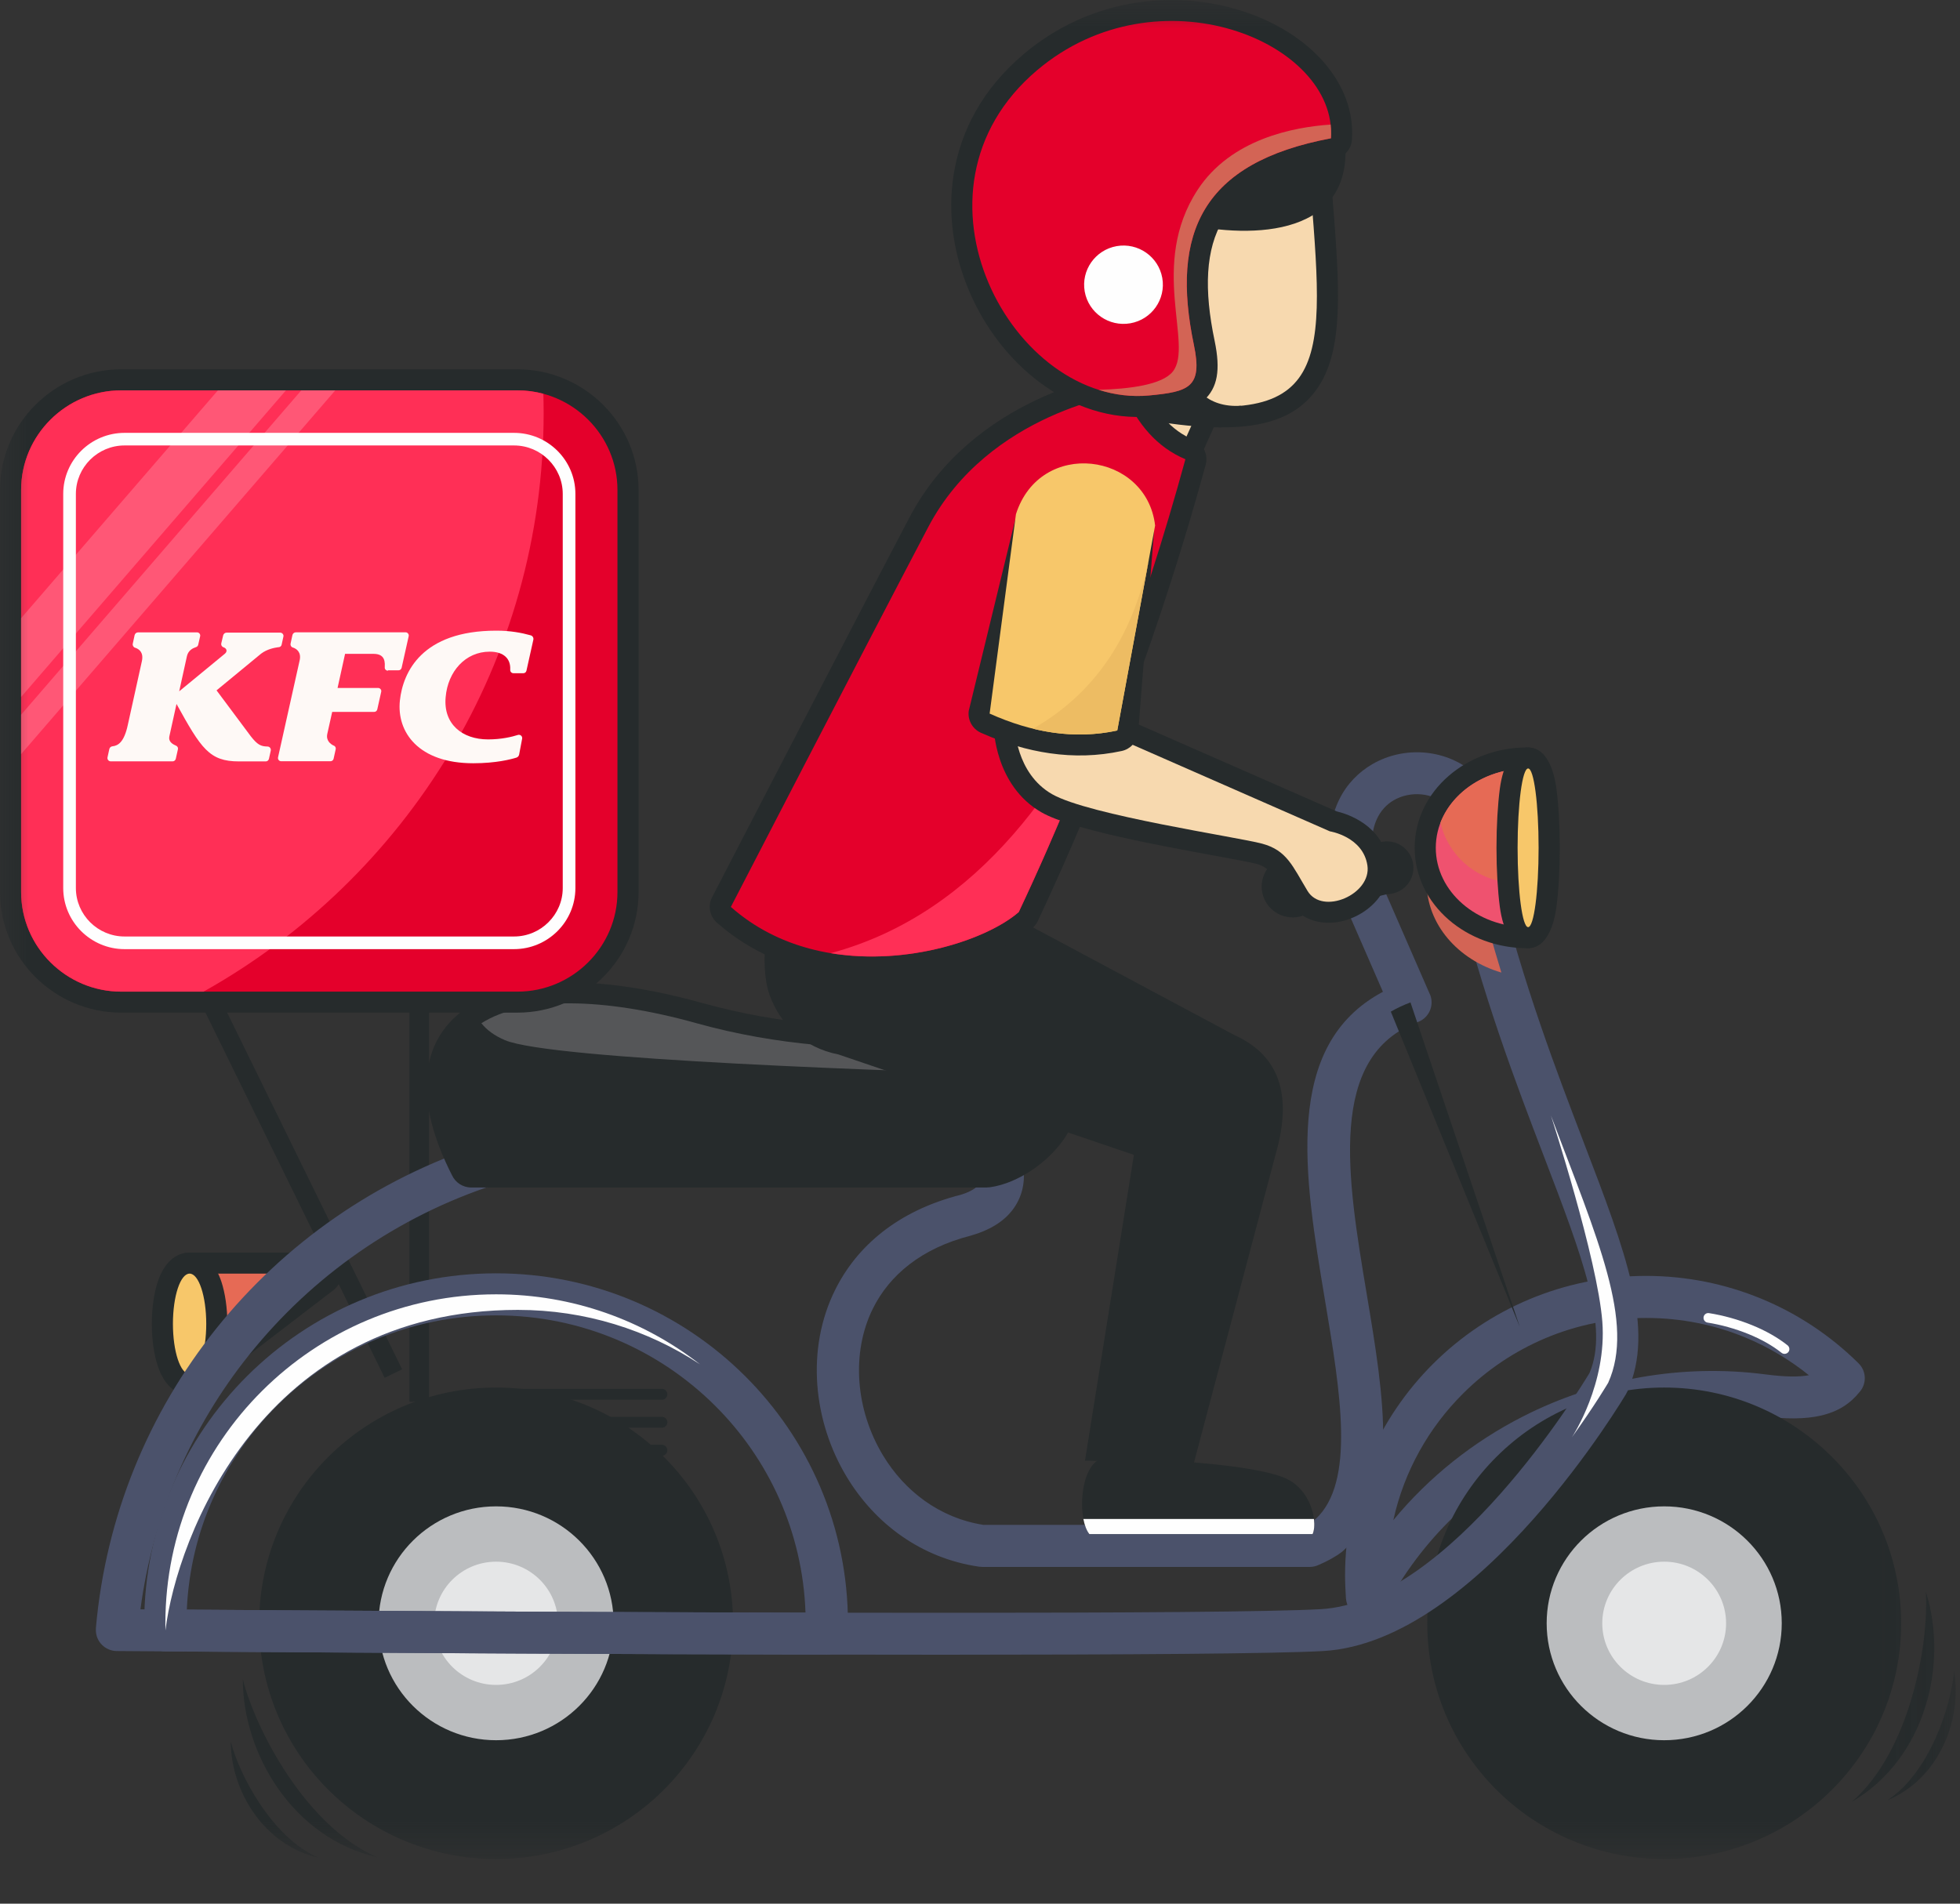 <svg width="35" height="34" viewBox="0 0 35 34" fill="none" xmlns="http://www.w3.org/2000/svg">
<rect x="0" y="0" width="35" height="34" fill="#333333" stroke="none"/>
<path fill-rule="evenodd" clip-rule="evenodd" d="M19.437 7.279L19.515 6.936C19.546 6.762 19.696 6.629 19.88 6.626L21.556 6.592C21.61 6.591 21.665 6.601 21.717 6.625C21.907 6.71 21.991 6.932 21.906 7.12L21.374 8.298H21.374C21.366 8.316 21.356 8.333 21.345 8.35C21.231 8.522 20.998 8.571 20.824 8.457L19.706 7.723C19.512 7.671 19.392 7.476 19.437 7.279ZM20.523 7.363L20.869 7.589L20.975 7.353L20.523 7.363Z" fill="#262B2C"/>
<path fill-rule="evenodd" clip-rule="evenodd" d="M19.886 7.001L19.803 7.362C19.817 7.356 19.825 7.353 19.825 7.353L21.031 8.144L21.562 6.966L19.886 7.001Z" fill="#F7D9AF"/>
<mask id="mask0_2767_5132" style="mask-type:alpha" maskUnits="userSpaceOnUse" x="0" y="0" width="35" height="34">
<path fill-rule="evenodd" clip-rule="evenodd" d="M0 33.203H34.923V0H0V33.203Z" fill="white"/>
</mask>
<g mask="url(#mask0_2767_5132)">
<path fill-rule="evenodd" clip-rule="evenodd" d="M7.312 25.036H7.661V15.09H7.312V25.036Z" fill="#262B2C"/>
<path fill-rule="evenodd" clip-rule="evenodd" d="M2.484 15.67L2.797 15.518L7.181 24.456L6.869 24.608L2.484 15.67Z" fill="#262B2C"/>
<path fill-rule="evenodd" clip-rule="evenodd" d="M29.395 22.788C30.119 22.788 30.812 22.932 31.446 23.193C32.103 23.463 32.694 23.859 33.189 24.35C33.33 24.489 33.337 24.712 33.208 24.86C33.041 25.068 32.826 25.212 32.511 25.284C32.241 25.346 31.894 25.35 31.427 25.289C30.088 25.115 28.722 25.36 27.529 25.97C26.379 26.557 25.39 27.484 24.745 28.701C24.648 28.884 24.42 28.954 24.236 28.858C24.117 28.795 24.046 28.678 24.036 28.554H24.035C24.031 28.5 24.028 28.431 24.024 28.346C24.02 28.257 24.019 28.187 24.019 28.138C24.019 26.661 24.621 25.324 25.594 24.355C26.567 23.387 27.911 22.788 29.395 22.788ZM31.16 23.885C30.618 23.662 30.022 23.539 29.395 23.539C28.119 23.539 26.964 24.054 26.128 24.887C25.515 25.496 25.073 26.277 24.881 27.15C25.524 26.371 26.313 25.75 27.187 25.303C28.514 24.626 30.034 24.353 31.525 24.547C31.87 24.592 32.12 24.596 32.302 24.562C31.958 24.285 31.574 24.056 31.16 23.885Z" fill="#4B526B"/>
<path fill-rule="evenodd" clip-rule="evenodd" d="M8.859 24.782C10.027 24.782 11.085 25.253 11.85 26.016C12.616 26.777 13.09 27.83 13.09 28.992C13.09 30.155 12.616 31.208 11.85 31.97C11.085 32.732 10.027 33.203 8.859 33.203C7.691 33.203 6.633 32.732 5.867 31.97C5.101 31.208 4.628 30.155 4.628 28.992C4.628 27.83 5.101 26.777 5.867 26.016C6.633 25.253 7.691 24.782 8.859 24.782ZM11.317 26.547C10.688 25.92 9.818 25.533 8.859 25.533C7.899 25.533 7.03 25.92 6.401 26.547C5.772 27.173 5.382 28.038 5.382 28.992C5.382 29.948 5.772 30.812 6.401 31.439C7.03 32.064 7.899 32.452 8.859 32.452C9.818 32.452 10.688 32.064 11.317 31.439C11.946 30.812 12.335 29.948 12.335 28.992C12.335 28.038 11.946 27.173 11.317 26.547ZM8.859 26.619C9.517 26.619 10.114 26.884 10.545 27.314C10.977 27.744 11.244 28.337 11.244 28.992C11.244 29.648 10.977 30.241 10.545 30.671C10.114 31.101 9.517 31.366 8.859 31.366C8.2 31.366 7.603 31.101 7.172 30.671C6.74 30.241 6.473 29.648 6.473 28.992C6.473 28.337 6.74 27.744 7.172 27.314C7.603 26.884 8.2 26.619 8.859 26.619ZM10.012 27.845C9.716 27.552 9.309 27.37 8.859 27.37C8.408 27.37 8.001 27.552 7.706 27.845C7.411 28.139 7.228 28.544 7.228 28.992C7.228 29.441 7.411 29.846 7.705 30.14C8.001 30.433 8.408 30.615 8.859 30.615C9.309 30.615 9.716 30.433 10.012 30.14C10.307 29.846 10.489 29.441 10.489 28.992C10.489 28.544 10.307 28.139 10.012 27.845Z" fill="#262B2C"/>
<path fill-rule="evenodd" clip-rule="evenodd" d="M8.859 25.158C10.986 25.158 12.712 26.875 12.712 28.993C12.712 31.11 10.986 32.828 8.859 32.828C6.731 32.828 5.005 31.11 5.005 28.993C5.005 26.875 6.731 25.158 8.859 25.158ZM8.859 26.994C9.968 26.994 10.867 27.889 10.867 28.993C10.867 30.096 9.968 30.991 8.859 30.991C7.75 30.991 6.851 30.096 6.851 28.993C6.851 27.889 7.75 26.994 8.859 26.994Z" fill="#262B2C"/>
<path fill-rule="evenodd" clip-rule="evenodd" d="M8.859 26.904C10.018 26.904 10.958 27.839 10.958 28.992C10.958 30.146 10.018 31.081 8.859 31.081C7.7 31.081 6.76 30.146 6.76 28.992C6.76 27.839 7.7 26.904 8.859 26.904Z" fill="#BBBDBF"/>
<path fill-rule="evenodd" clip-rule="evenodd" d="M8.859 27.892C9.469 27.892 9.964 28.385 9.964 28.993C9.964 29.6 9.469 30.093 8.859 30.093C8.248 30.093 7.753 29.6 7.753 28.993C7.753 28.385 8.248 27.892 8.859 27.892Z" fill="#E5E6E7"/>
<path fill-rule="evenodd" clip-rule="evenodd" d="M23.789 3.451C23.923 5.131 24.012 6.276 23.498 6.973C22.966 7.697 21.91 7.822 19.807 7.368C19.63 7.33 19.509 7.174 19.509 7.001L19.366 4.608C19.36 4.503 19.398 4.406 19.463 4.334L20.502 3.12C20.582 3.027 20.699 2.982 20.813 2.99L23.429 3.105C23.621 3.113 23.774 3.264 23.788 3.451H23.789ZM22.891 6.531C23.213 6.094 23.168 5.176 23.063 3.838L20.956 3.745L20.126 4.714L20.244 6.693C21.817 7.009 22.58 6.953 22.891 6.531Z" fill="#262B2C"/>
<path fill-rule="evenodd" clip-rule="evenodd" d="M23.413 3.479C23.668 6.676 23.751 7.836 19.886 7.001L19.741 4.587L20.789 3.363L23.413 3.479Z" fill="#F7D9AF"/>
<path fill-rule="evenodd" clip-rule="evenodd" d="M23.977 2.23C23.022 3.211 20.375 1.358 19.744 3.027C19.744 3.027 19.014 3.07 18.822 4.007C18.63 4.943 19.886 7.001 19.886 7.001L20.445 5.859C19.549 5.234 20.518 4.397 20.968 5.261L21.288 4.026C22.497 4.266 24.355 4.186 23.977 2.23Z" fill="#262B2C"/>
<path fill-rule="evenodd" clip-rule="evenodd" d="M3.385 22.372H5.722C5.93 22.372 6.099 22.54 6.099 22.747C6.099 22.879 6.031 22.995 5.928 23.062L3.615 24.837C3.451 24.964 3.214 24.934 3.087 24.77C3.035 24.702 3.009 24.621 3.009 24.541H3.008V22.747C3.008 22.54 3.177 22.372 3.385 22.372ZM4.617 23.123H3.763V23.778L4.617 23.123Z" fill="#262B2C"/>
<path fill-rule="evenodd" clip-rule="evenodd" d="M3.385 22.747H5.722L3.385 24.541V22.747Z" fill="#E66A55"/>
<path fill-rule="evenodd" clip-rule="evenodd" d="M3.385 22.372C3.649 22.372 3.847 22.571 3.954 22.893C4.019 23.091 4.06 23.357 4.06 23.644C4.06 23.931 4.019 24.197 3.954 24.396C3.847 24.717 3.649 24.916 3.385 24.916C3.121 24.916 2.924 24.717 2.817 24.396C2.751 24.197 2.711 23.931 2.711 23.644C2.711 23.357 2.751 23.091 2.817 22.893C2.924 22.571 3.121 22.372 3.385 22.372ZM3.385 23.124C3.412 23.123 3.421 23.123 3.385 23.123C3.349 23.123 3.359 23.123 3.385 23.124ZM3.385 24.165C3.421 24.165 3.412 24.165 3.385 24.164C3.359 24.165 3.349 24.165 3.385 24.165Z" fill="#262B2C"/>
<path fill-rule="evenodd" clip-rule="evenodd" d="M3.386 22.747C3.549 22.747 3.683 23.149 3.683 23.644C3.683 24.139 3.549 24.541 3.386 24.541C3.221 24.541 3.088 24.139 3.088 23.644C3.088 23.149 3.221 22.747 3.386 22.747Z" fill="#F7C76A"/>
<path fill-rule="evenodd" clip-rule="evenodd" d="M29.718 24.782C30.886 24.782 31.944 25.253 32.709 26.016C33.475 26.777 33.949 27.83 33.949 28.992C33.949 30.155 33.475 31.208 32.709 31.97C31.944 32.732 30.886 33.203 29.718 33.203C28.55 33.203 27.492 32.732 26.726 31.97C25.96 31.208 25.487 30.155 25.487 28.992C25.487 27.83 25.96 26.777 26.726 26.016C27.492 25.253 28.55 24.782 29.718 24.782ZM32.176 26.547C31.547 25.92 30.678 25.533 29.718 25.533C28.758 25.533 27.889 25.92 27.26 26.547C26.631 27.173 26.242 28.038 26.242 28.992C26.242 29.948 26.631 30.812 27.26 31.439C27.889 32.064 28.758 32.452 29.718 32.452C30.678 32.452 31.547 32.064 32.176 31.439C32.805 30.812 33.194 29.948 33.194 28.992C33.194 28.038 32.805 27.173 32.176 26.547ZM29.718 26.619C30.376 26.619 30.973 26.884 31.404 27.314C31.836 27.744 32.103 28.337 32.103 28.992C32.103 29.648 31.836 30.241 31.404 30.671C30.973 31.101 30.376 31.366 29.718 31.366C29.059 31.366 28.463 31.101 28.031 30.671C27.599 30.241 27.332 29.648 27.332 28.992C27.332 28.337 27.599 27.744 28.031 27.314C28.463 26.884 29.059 26.619 29.718 26.619ZM30.871 27.845C30.576 27.552 30.168 27.37 29.718 27.37C29.268 27.37 28.86 27.552 28.565 27.845C28.27 28.139 28.087 28.544 28.087 28.992C28.087 29.441 28.27 29.846 28.565 30.14C28.86 30.433 29.268 30.615 29.718 30.615C30.168 30.615 30.576 30.433 30.871 30.14C31.166 29.846 31.349 29.441 31.349 28.992C31.349 28.544 31.166 28.139 30.871 27.845Z" fill="#262B2C"/>
<path fill-rule="evenodd" clip-rule="evenodd" d="M29.718 25.158C31.846 25.158 33.572 26.875 33.572 28.993C33.572 31.11 31.846 32.828 29.718 32.828C27.59 32.828 25.864 31.11 25.864 28.993C25.864 26.875 27.59 25.158 29.718 25.158ZM29.718 26.994C30.827 26.994 31.726 27.889 31.726 28.993C31.726 30.096 30.827 30.991 29.718 30.991C28.609 30.991 27.71 30.096 27.71 28.993C27.71 27.889 28.609 26.994 29.718 26.994Z" fill="#262B2C"/>
<path fill-rule="evenodd" clip-rule="evenodd" d="M26.744 15.721C27.199 17.577 27.792 19.124 28.282 20.407C29.033 22.368 29.559 23.742 29.062 24.849C29.056 24.862 29.049 24.874 29.042 24.886L29.043 24.887C29.035 24.899 26.423 29.33 23.627 29.488C22.764 29.537 20.07 29.553 16.863 29.554C10.68 29.554 2.59 29.492 2.085 29.488C1.877 29.486 1.71 29.318 1.712 29.111C1.712 29.102 1.712 29.091 1.713 29.082H1.712C1.888 27.069 2.663 25.225 3.86 23.73C5.077 22.21 6.731 21.05 8.633 20.437C8.639 20.435 8.646 20.433 8.652 20.432V20.431C9.724 20.151 11.219 20.007 12.766 19.963C14.587 19.913 16.482 20 17.84 20.167C17.983 20.185 18.098 20.28 18.147 20.406C18.178 20.477 18.204 20.548 18.226 20.621C18.306 20.891 18.307 21.154 18.207 21.392C18.105 21.634 17.91 21.835 17.6 21.973C17.527 22.006 17.445 22.036 17.356 22.062C17.351 22.064 17.347 22.065 17.342 22.066V22.067C16.449 22.293 15.883 22.779 15.59 23.366C15.389 23.77 15.313 24.227 15.347 24.682C15.381 25.141 15.528 25.597 15.77 25.997C16.152 26.627 16.772 27.111 17.563 27.235H23.308C23.339 27.221 23.368 27.206 23.395 27.191C23.432 27.171 23.466 27.15 23.495 27.129C24.203 26.47 23.938 24.88 23.662 23.231C23.288 20.997 22.899 18.669 24.695 17.714L24.137 16.434C24.128 16.413 24.097 16.344 24.066 16.276C23.933 15.979 23.799 15.684 23.759 15.32C23.667 14.494 24.015 13.934 24.506 13.648C24.793 13.481 25.129 13.412 25.454 13.443C25.783 13.474 26.102 13.606 26.353 13.838C26.76 14.218 26.982 14.849 26.744 15.721ZM27.578 20.674C27.075 19.359 26.466 17.769 25.993 15.809C25.975 15.744 25.975 15.673 25.996 15.604C26.18 15.003 26.07 14.602 25.84 14.387C25.714 14.271 25.551 14.204 25.383 14.188C25.211 14.172 25.035 14.207 24.886 14.294C24.632 14.442 24.454 14.755 24.508 15.238C24.536 15.489 24.644 15.729 24.753 15.97C24.771 16.01 24.789 16.049 24.827 16.138L25.522 17.732C25.529 17.744 25.534 17.758 25.54 17.771C25.613 17.964 25.515 18.181 25.32 18.253C23.695 18.864 24.058 21.032 24.405 23.108C24.715 24.959 25.013 26.745 24.006 27.678C23.991 27.694 23.974 27.708 23.956 27.722C23.898 27.766 23.831 27.808 23.758 27.848C23.695 27.883 23.627 27.916 23.554 27.947C23.503 27.972 23.446 27.986 23.385 27.986H17.539V27.985C17.521 27.985 17.504 27.984 17.486 27.982C16.437 27.83 15.62 27.202 15.124 26.384C14.821 25.885 14.638 25.312 14.595 24.735C14.552 24.152 14.651 23.563 14.915 23.034C15.3 22.261 16.027 21.625 17.157 21.339L17.157 21.339C17.205 21.325 17.249 21.308 17.29 21.29C17.412 21.235 17.482 21.172 17.511 21.105C17.535 21.046 17.536 20.971 17.517 20.886C16.204 20.738 14.46 20.665 12.786 20.711C11.296 20.753 9.864 20.89 8.849 21.154C7.097 21.721 5.573 22.793 4.45 24.197C3.424 25.478 2.733 27.038 2.508 28.743C4.321 28.757 11.352 28.805 16.863 28.805C20.046 28.805 22.723 28.789 23.586 28.74C25.891 28.61 28.217 24.8 28.384 24.522C28.735 23.7 28.258 22.451 27.578 20.674Z" fill="#4B526B"/>
<path fill-rule="evenodd" clip-rule="evenodd" d="M27.695 19.924C28.531 22.134 29.198 23.63 28.718 24.696C28.718 24.696 28.478 25.103 28.069 25.671C28.09 25.639 28.697 24.709 28.613 23.605C28.526 22.482 27.695 19.924 27.695 19.924Z" fill="#FEFEFE"/>
<path fill-rule="evenodd" clip-rule="evenodd" d="M26.356 15.713C26.497 16.296 26.65 16.847 26.81 17.37C26.034 17.143 25.475 16.506 25.475 15.757C25.475 15.186 25.8 14.679 26.3 14.371C26.479 14.686 26.534 15.133 26.356 15.713Z" fill="#D36455"/>
<path fill-rule="evenodd" clip-rule="evenodd" d="M24.836 18.068C24.944 18.006 25.06 17.951 25.187 17.903L27.139 23.698L24.836 18.068Z" fill="#262B2C"/>
<path fill-rule="evenodd" clip-rule="evenodd" d="M14.75 29.552C12.877 29.549 10.95 29.541 9.192 29.532C6.368 29.518 3.978 29.502 2.953 29.494C2.748 29.493 2.582 29.33 2.579 29.127C2.578 29.109 2.578 29.088 2.577 29.062C2.576 28.975 2.575 29.043 2.575 28.994C2.575 27.268 3.279 25.705 4.416 24.573C5.553 23.442 7.124 22.742 8.859 22.742C10.593 22.742 12.164 23.442 13.301 24.573C14.439 25.705 15.142 27.268 15.142 28.994C15.142 29.017 15.141 29.01 15.139 29.093C15.139 29.131 15.138 29.162 15.137 29.188C15.132 29.395 14.959 29.558 14.751 29.552H14.75ZM9.195 28.784C10.84 28.792 12.631 28.799 14.384 28.803C14.334 27.36 13.726 26.058 12.768 25.105C11.767 24.109 10.385 23.493 8.859 23.493C7.332 23.493 5.95 24.109 4.95 25.105C4.003 26.046 3.399 27.327 3.336 28.749C4.504 28.757 6.677 28.771 9.195 28.784Z" fill="#4B526B"/>
<path fill-rule="evenodd" clip-rule="evenodd" d="M2.954 29.12C2.954 29.078 2.953 29.036 2.953 28.994C2.953 25.749 5.598 23.117 8.859 23.117C10.232 23.117 11.497 23.585 12.5 24.367C11.567 23.753 10.449 23.395 9.247 23.395C4.684 23.395 3.158 27.453 2.954 29.12Z" fill="#FEFEFE"/>
<path fill-rule="evenodd" clip-rule="evenodd" d="M8.071 20.989C7.764 20.386 7.622 19.862 7.617 19.416C7.612 18.878 7.802 18.456 8.148 18.145C8.471 17.852 8.924 17.67 9.471 17.591C10.299 17.472 11.367 17.587 12.529 17.911C13.248 18.112 13.942 18.228 14.604 18.289C15.271 18.349 15.911 18.356 16.512 18.335C17.835 18.29 18.579 18.53 18.941 18.881C19.151 19.084 19.246 19.322 19.254 19.57C19.261 19.797 19.192 20.024 19.07 20.233C18.791 20.715 18.198 21.134 17.676 21.205C17.659 21.207 17.643 21.208 17.626 21.208V21.209H8.415C8.262 21.209 8.131 21.119 8.071 20.989ZM8.369 19.41C8.372 19.697 8.461 20.044 8.651 20.458H17.604C17.907 20.405 18.25 20.152 18.419 19.861C18.473 19.767 18.505 19.674 18.502 19.594C18.5 19.534 18.474 19.474 18.416 19.418C18.187 19.196 17.624 19.046 16.536 19.083C15.908 19.105 15.24 19.098 14.536 19.034C13.827 18.969 13.087 18.846 12.325 18.633C11.263 18.337 10.303 18.229 9.577 18.334C9.179 18.391 8.862 18.512 8.655 18.699C8.469 18.867 8.366 19.103 8.369 19.41Z" fill="#262B2C"/>
<path fill-rule="evenodd" clip-rule="evenodd" d="M8.415 20.834C7.003 18.081 9.335 17.41 12.427 18.272C13.908 18.685 15.295 18.751 16.524 18.709C20.23 18.584 18.72 20.684 17.626 20.834H8.415Z" fill="#262B2C"/>
<path fill-rule="evenodd" clip-rule="evenodd" d="M8.596 18.275C9.363 17.789 10.788 17.815 12.427 18.272C13.908 18.685 15.295 18.751 16.524 18.709C17.814 18.665 18.471 18.892 18.735 19.211C16.021 19.135 9.838 18.927 9.018 18.578C8.824 18.496 8.688 18.391 8.596 18.275Z" fill="#555658"/>
<path fill-rule="evenodd" clip-rule="evenodd" d="M24.766 15.027C25.027 15.027 25.24 15.239 25.24 15.499C25.24 15.759 25.027 15.97 24.766 15.97L23.084 16.385V15.284L24.624 15.049C24.669 15.035 24.717 15.027 24.766 15.027Z" fill="#262B2C"/>
<path fill-rule="evenodd" clip-rule="evenodd" d="M27.274 16.935C26.728 16.935 26.232 16.74 25.87 16.427C25.494 16.101 25.262 15.647 25.262 15.142C25.262 14.637 25.494 14.183 25.87 13.857C26.232 13.544 26.728 13.349 27.274 13.349C27.482 13.349 27.651 13.518 27.651 13.725V16.559C27.651 16.766 27.482 16.935 27.274 16.935ZM26.366 15.861C26.511 15.986 26.692 16.082 26.896 16.135V14.149C26.692 14.202 26.511 14.297 26.366 14.423C26.149 14.61 26.016 14.864 26.016 15.142C26.016 15.419 26.149 15.674 26.366 15.861Z" fill="#262B2C"/>
<path fill-rule="evenodd" clip-rule="evenodd" d="M27.274 16.559C26.371 16.559 25.639 15.924 25.639 15.142C25.639 14.36 26.371 13.725 27.274 13.725V16.559Z" fill="#EF526F"/>
<path fill-rule="evenodd" clip-rule="evenodd" d="M25.723 14.691C25.941 14.13 26.553 13.725 27.274 13.725V15.755C27.209 15.764 27.144 15.769 27.077 15.769C26.416 15.769 25.862 15.308 25.723 14.691Z" fill="#E66A55"/>
<path fill-rule="evenodd" clip-rule="evenodd" d="M27.288 13.35C27.56 13.35 27.733 13.633 27.794 14.092C27.831 14.369 27.853 14.741 27.853 15.142C27.853 15.543 27.831 15.915 27.794 16.192C27.733 16.651 27.56 16.935 27.288 16.935C27.017 16.935 26.843 16.651 26.782 16.192C26.746 15.915 26.723 15.543 26.723 15.142C26.723 14.741 26.746 14.369 26.782 14.092C26.843 13.633 27.017 13.35 27.288 13.35ZM27.288 14.114C27.333 14.105 27.349 14.101 27.288 14.101C27.227 14.101 27.243 14.105 27.288 14.114ZM27.288 16.183C27.349 16.183 27.333 16.179 27.288 16.171C27.243 16.179 27.227 16.183 27.288 16.183Z" fill="#262B2C"/>
<path fill-rule="evenodd" clip-rule="evenodd" d="M27.288 13.725C27.392 13.725 27.475 14.359 27.475 15.142C27.475 15.925 27.392 16.559 27.288 16.559C27.184 16.559 27.1 15.925 27.1 15.142C27.1 14.359 27.184 13.725 27.288 13.725Z" fill="#F7C76A"/>
<path fill-rule="evenodd" clip-rule="evenodd" d="M9.171 24.805H11.819C11.873 24.805 11.917 24.849 11.917 24.903C11.917 24.956 11.873 25 11.819 25H9.171C9.117 25 9.073 24.956 9.073 24.903C9.073 24.849 9.117 24.805 9.171 24.805ZM9.171 26.304H11.819C11.873 26.304 11.917 26.348 11.917 26.402C11.917 26.456 11.873 26.5 11.819 26.5H9.171C9.117 26.5 9.073 26.456 9.073 26.402C9.073 26.348 9.117 26.304 9.171 26.304ZM9.171 25.804H11.819C11.873 25.804 11.917 25.849 11.917 25.902C11.917 25.956 11.873 26 11.819 26H9.171C9.117 26 9.073 25.956 9.073 25.902C9.073 25.849 9.117 25.804 9.171 25.804ZM9.171 25.305H11.819C11.873 25.305 11.917 25.349 11.917 25.402C11.917 25.456 11.873 25.5 11.819 25.5H9.171C9.117 25.5 9.073 25.456 9.073 25.402C9.073 25.349 9.117 25.305 9.171 25.305Z" fill="#262B2C"/>
<path fill-rule="evenodd" clip-rule="evenodd" d="M19.768 26.041C19.299 26.014 19.214 27.084 19.449 27.394C19.45 27.396 19.452 27.398 19.453 27.399H23.439C23.525 27.215 23.442 26.691 23.042 26.447C22.45 26.086 19.768 26.041 19.768 26.041Z" fill="#262B2C"/>
<path fill-rule="evenodd" clip-rule="evenodd" d="M19.346 27.129C19.367 27.238 19.401 27.332 19.449 27.394C19.45 27.396 19.452 27.397 19.454 27.399H23.439C23.467 27.338 23.477 27.241 23.463 27.129H19.346Z" fill="#FEFEFE"/>
<path fill-rule="evenodd" clip-rule="evenodd" d="M18.088 16.372L22.045 18.488C22.766 18.814 23.07 19.436 22.823 20.451L21.32 26.127L19.375 26.087L20.248 20.626L14.972 18.833C14.347 18.71 13.934 18.296 13.742 17.769C13.348 16.623 14.339 14.1 15.147 14.272L16.737 14.61L18.088 16.372Z" fill="#262B2C"/>
<path fill-rule="evenodd" clip-rule="evenodd" d="M19.862 7.454C19.243 7.599 17.691 8.099 16.908 9.588C16.056 11.209 14.07 15.048 13.526 16.099C14.118 16.526 14.816 16.696 15.491 16.708C16.506 16.726 17.446 16.398 17.887 16.054C18.458 14.839 18.999 13.535 19.489 12.202C19.956 10.935 20.373 9.649 20.724 8.396C20.543 8.284 20.382 8.148 20.24 7.991C20.095 7.832 19.971 7.651 19.862 7.454ZM16.241 9.241C17.375 7.084 19.849 6.684 20.01 6.66C20.176 6.633 20.345 6.719 20.416 6.879C20.521 7.114 20.647 7.321 20.799 7.488C20.943 7.646 21.112 7.772 21.314 7.856L21.313 7.857C21.485 7.928 21.581 8.118 21.53 8.301C21.154 9.679 20.703 11.086 20.197 12.46C19.695 13.825 19.135 15.169 18.541 16.431C18.52 16.483 18.486 16.532 18.44 16.572C17.917 17.027 16.728 17.48 15.476 17.458C14.566 17.442 13.609 17.18 12.826 16.499C12.681 16.391 12.63 16.192 12.715 16.027C12.723 16.014 15.072 11.467 16.241 9.241Z" fill="#262B2C"/>
<path fill-rule="evenodd" clip-rule="evenodd" d="M20.072 7.03C20.072 7.03 17.655 7.36 16.575 9.415C15.495 11.47 13.051 16.198 13.051 16.198C14.74 17.692 17.382 16.995 18.192 16.29C19.375 13.782 20.426 10.922 21.168 8.202C20.658 7.988 20.314 7.572 20.072 7.03Z" fill="#E4002B"/>
<path fill-rule="evenodd" clip-rule="evenodd" d="M14.834 17.024C16.216 17.254 17.636 16.774 18.192 16.29C18.89 14.811 19.541 13.21 20.111 11.587C19.083 13.906 17.515 16.302 14.834 17.024Z" fill="#FF2F56"/>
<path fill-rule="evenodd" clip-rule="evenodd" d="M23.084 15.284C23.389 15.284 23.637 15.53 23.637 15.834C23.637 16.138 23.389 16.385 23.084 16.385C22.778 16.385 22.53 16.138 22.53 15.834C22.53 15.53 22.778 15.284 23.084 15.284Z" fill="#262B2C"/>
<path fill-rule="evenodd" clip-rule="evenodd" d="M21.05 6.48C21.283 6.905 21.543 7.286 22.161 7.247C22.161 7.247 22.05 7.384 21.892 7.406C21.466 7.465 21.022 7.228 20.837 6.792L21.05 6.48Z" fill="#262B2C"/>
<path fill-rule="evenodd" clip-rule="evenodd" d="M23.837 2.839C22.798 3.034 22.163 3.398 21.844 3.922C21.523 4.451 21.499 5.178 21.69 6.088C21.799 6.613 21.741 6.925 21.5 7.148C21.284 7.347 20.985 7.395 20.555 7.436C19.837 7.503 19.147 7.264 18.568 6.831C18.034 6.432 17.592 5.863 17.314 5.216C17.034 4.567 16.916 3.839 17.029 3.122C17.151 2.349 17.538 1.594 18.277 0.969C19.174 0.211 20.235 -0.056 21.2 0.009C21.702 0.043 22.179 0.166 22.596 0.356C23.021 0.55 23.387 0.816 23.654 1.129C23.991 1.524 24.176 1.992 24.142 2.494C24.131 2.668 24.002 2.807 23.837 2.838V2.839ZM21.199 3.534C21.594 2.885 22.292 2.427 23.371 2.17C23.329 1.973 23.228 1.784 23.083 1.614C22.886 1.383 22.61 1.185 22.284 1.036C21.948 0.883 21.561 0.784 21.152 0.756C20.361 0.703 19.495 0.92 18.764 1.539C18.177 2.035 17.869 2.631 17.773 3.238C17.683 3.812 17.779 4.398 18.005 4.922C18.232 5.449 18.59 5.911 19.021 6.233C19.456 6.559 19.966 6.738 20.486 6.69C20.76 6.664 20.941 6.642 20.989 6.598C21.011 6.577 21 6.473 20.951 6.239C20.723 5.146 20.769 4.243 21.199 3.534Z" fill="#262B2C"/>
<path fill-rule="evenodd" clip-rule="evenodd" d="M23.767 2.47C21.461 2.904 20.902 4.16 21.32 6.163C21.479 6.923 21.225 6.996 20.52 7.063C18.094 7.29 15.966 3.414 18.52 1.254C20.679 -0.571 23.884 0.744 23.767 2.47Z" fill="#E4002B"/>
<path fill-rule="evenodd" clip-rule="evenodd" d="M23.767 2.47C21.461 2.904 20.902 4.16 21.32 6.163C21.479 6.923 21.225 6.996 20.52 7.063C20.212 7.092 19.908 7.054 19.618 6.962C20.159 6.948 20.753 6.875 20.943 6.636C21.32 6.163 20.508 4.733 21.387 3.389C21.981 2.483 23.098 2.269 23.761 2.225C23.77 2.306 23.772 2.387 23.767 2.47Z" fill="#D36455"/>
<path fill-rule="evenodd" clip-rule="evenodd" d="M19.94 4.396C20.322 4.329 20.687 4.583 20.755 4.964C20.822 5.344 20.567 5.707 20.185 5.774C19.802 5.841 19.438 5.587 19.37 5.207C19.303 4.827 19.558 4.464 19.94 4.396Z" fill="#FEFEFE"/>
<path fill-rule="evenodd" clip-rule="evenodd" d="M29.718 26.904C30.877 26.904 31.817 27.839 31.817 28.992C31.817 30.146 30.877 31.081 29.718 31.081C28.559 31.081 27.619 30.146 27.619 28.992C27.619 27.839 28.559 26.904 29.718 26.904Z" fill="#BBBDBF"/>
<path fill-rule="evenodd" clip-rule="evenodd" d="M29.718 27.892C30.328 27.892 30.823 28.385 30.823 28.993C30.823 29.6 30.328 30.093 29.718 30.093C29.108 30.093 28.612 29.6 28.612 28.993C28.612 28.385 29.108 27.892 29.718 27.892Z" fill="#E5E6E7"/>
<path fill-rule="evenodd" clip-rule="evenodd" d="M2.164 6.596H9.239C9.835 6.596 10.376 6.838 10.768 7.229C11.16 7.618 11.403 8.157 11.403 8.75V15.932C11.403 16.525 11.16 17.064 10.768 17.454C10.376 17.844 9.835 18.086 9.239 18.086H2.164C1.569 18.086 1.028 17.844 0.635 17.454C0.243 17.064 0 16.525 0 15.932V8.75C0 8.157 0.243 7.618 0.635 7.229C1.028 6.838 1.569 6.596 2.164 6.596ZM9.239 7.347H2.164C1.777 7.347 1.425 7.505 1.169 7.76C0.914 8.014 0.755 8.364 0.755 8.75V15.932C0.755 16.318 0.914 16.668 1.169 16.923C1.425 17.177 1.777 17.335 2.164 17.335H9.239C9.627 17.335 9.979 17.177 10.235 16.923C10.49 16.668 10.649 16.318 10.649 15.932V8.75C10.649 8.364 10.49 8.014 10.235 7.76C9.979 7.505 9.627 7.347 9.239 7.347Z" fill="#262B2C"/>
<path fill-rule="evenodd" clip-rule="evenodd" d="M2.164 6.972H9.24C10.223 6.972 11.026 7.772 11.026 8.749V15.933C11.026 16.911 10.223 17.711 9.24 17.711H2.164C1.182 17.711 0.377 16.911 0.377 15.933V8.749C0.377 7.772 1.182 6.972 2.164 6.972Z" fill="#E4002B"/>
<path fill-rule="evenodd" clip-rule="evenodd" d="M2.164 6.972H9.24C9.4 6.972 9.555 6.993 9.703 7.033C9.706 7.148 9.708 7.264 9.708 7.38C9.708 11.814 7.26 15.679 3.635 17.711H2.164C1.182 17.711 0.377 16.911 0.377 15.933V8.749C0.377 7.772 1.182 6.972 2.164 6.972Z" fill="#FF2F56"/>
<path fill-rule="evenodd" clip-rule="evenodd" d="M3.891 6.972H5.106L0.377 12.448V11.041L3.891 6.972ZM5.38 6.972H5.987L0.377 13.469V12.765L5.38 6.972Z" fill="#FF5776"/>
<path fill-rule="evenodd" clip-rule="evenodd" d="M2.224 7.731H9.179C9.481 7.731 9.755 7.853 9.954 8.051C10.152 8.248 10.275 8.521 10.275 8.821V15.861C10.275 16.161 10.152 16.434 9.954 16.631C9.755 16.829 9.481 16.952 9.179 16.952H2.224C1.923 16.952 1.649 16.829 1.45 16.631C1.252 16.434 1.129 16.161 1.129 15.861V8.821C1.129 8.521 1.252 8.248 1.45 8.051C1.649 7.853 1.923 7.731 2.224 7.731ZM9.179 7.956H2.224C1.985 7.956 1.768 8.053 1.61 8.21C1.453 8.367 1.355 8.583 1.355 8.821V15.861C1.355 16.099 1.453 16.315 1.61 16.472C1.768 16.629 1.985 16.726 2.224 16.726H9.179C9.418 16.726 9.636 16.629 9.793 16.472C9.951 16.315 10.049 16.099 10.049 15.861V8.821C10.049 8.583 9.951 8.367 9.793 8.21C9.636 8.053 9.418 7.956 9.179 7.956Z" fill="#FEFEFE"/>
<path fill-rule="evenodd" clip-rule="evenodd" d="M19.55 12.596L23.868 14.491C24.065 14.538 24.691 14.739 24.791 15.403C24.834 15.692 24.719 15.95 24.527 16.142C24.411 16.258 24.266 16.349 24.114 16.407C23.958 16.467 23.788 16.493 23.626 16.476C23.383 16.45 23.164 16.335 23.025 16.104C22.998 16.06 22.957 15.988 22.917 15.919C22.768 15.66 22.67 15.492 22.441 15.43C22.323 15.399 22.041 15.347 21.682 15.281C20.685 15.098 19.13 14.812 18.602 14.511C17.759 14.031 17.745 12.989 17.745 12.986C17.742 12.782 17.904 12.613 18.109 12.607L19.387 12.565C19.445 12.563 19.5 12.575 19.55 12.597V12.596ZM23.596 15.192L23.211 15.023C23.347 15.162 23.447 15.336 23.569 15.546C23.594 15.59 23.621 15.637 23.671 15.719C23.674 15.725 23.687 15.729 23.703 15.731C23.744 15.735 23.794 15.726 23.846 15.706C23.903 15.684 23.954 15.653 23.993 15.614C24.027 15.58 24.049 15.543 24.044 15.512C24.012 15.298 23.761 15.233 23.701 15.22C23.666 15.216 23.631 15.207 23.596 15.192ZM22.347 14.643L19.323 13.316L18.568 13.341C18.631 13.523 18.75 13.731 18.977 13.86C19.398 14.1 20.872 14.371 21.817 14.544C22.022 14.582 22.203 14.615 22.347 14.643Z" fill="#262B2C"/>
<path fill-rule="evenodd" clip-rule="evenodd" d="M19.398 12.939L23.748 14.848C23.748 14.848 24.34 14.941 24.418 15.457C24.495 15.973 23.614 16.355 23.348 15.911C23.081 15.468 22.98 15.187 22.538 15.068C22.096 14.949 19.446 14.56 18.789 14.185C18.132 13.811 18.121 12.98 18.121 12.98L19.398 12.939Z" fill="#F7D9AF"/>
<path fill-rule="evenodd" clip-rule="evenodd" d="M18.083 12.51C18.342 12.608 18.6 12.677 18.857 12.714C19.113 12.751 19.369 12.755 19.628 12.723L20.23 9.464L20.607 9.496L20.322 13.116H20.321C20.294 13.259 20.183 13.38 20.03 13.413C19.6 13.506 19.174 13.515 18.75 13.454C18.34 13.396 17.937 13.273 17.539 13.097C17.378 13.037 17.275 12.872 17.299 12.696L18.127 9.29L18.503 9.321L18.083 12.51Z" fill="#262B2C"/>
<path fill-rule="evenodd" clip-rule="evenodd" d="M17.672 12.745C18.422 13.081 19.18 13.213 19.951 13.047L20.627 9.386C20.475 8.076 18.576 7.823 18.142 9.183L17.672 12.745Z" fill="#F7C76A"/>
<path fill-rule="evenodd" clip-rule="evenodd" d="M18.447 13.015C18.943 13.136 19.444 13.156 19.951 13.047L20.516 9.99C20.221 11.391 19.541 12.386 18.447 13.015Z" fill="#EDBC63"/>
<path fill-rule="evenodd" clip-rule="evenodd" d="M30.492 23.622C30.446 23.615 30.414 23.571 30.421 23.524C30.428 23.477 30.472 23.445 30.519 23.453C30.767 23.492 31.036 23.565 31.29 23.669C31.521 23.763 31.74 23.884 31.921 24.028C31.958 24.058 31.964 24.112 31.935 24.148C31.905 24.185 31.851 24.191 31.814 24.162C31.647 24.029 31.442 23.916 31.224 23.827C30.983 23.729 30.727 23.659 30.492 23.622Z" fill="#FEFEFE"/>
<path fill-rule="evenodd" clip-rule="evenodd" d="M34.39 28.429C34.446 29.356 34.112 31.273 33.068 32.181C34.39 31.409 34.797 29.709 34.39 28.429Z" fill="#262B2C"/>
<path fill-rule="evenodd" clip-rule="evenodd" d="M4.336 29.991C4.563 30.891 5.463 32.619 6.734 33.17C5.24 32.832 4.336 31.332 4.336 29.991Z" fill="#262B2C"/>
<path fill-rule="evenodd" clip-rule="evenodd" d="M4.121 31.105C4.269 31.692 4.856 32.818 5.684 33.178C4.71 32.957 4.121 31.98 4.121 31.105Z" fill="#262B2C"/>
<path fill-rule="evenodd" clip-rule="evenodd" d="M34.894 29.846C34.847 30.449 34.461 31.657 33.706 32.151C34.628 31.77 35.042 30.708 34.894 29.846Z" fill="#262B2C"/>
<path fill-rule="evenodd" clip-rule="evenodd" d="M9.476 11.347C9.511 11.356 9.532 11.391 9.524 11.426L9.401 11.979C9.394 12.007 9.372 12.024 9.345 12.024H9.169C9.135 12.024 9.11 11.997 9.111 11.964V11.954C9.119 11.773 9.004 11.639 8.745 11.639C8.312 11.639 7.997 11.991 7.958 12.452C7.914 12.93 8.252 13.206 8.716 13.206C8.954 13.206 9.143 13.16 9.249 13.126C9.291 13.114 9.332 13.149 9.324 13.193L9.27 13.478C9.265 13.502 9.247 13.523 9.223 13.531C9.127 13.561 8.86 13.632 8.451 13.632C7.475 13.632 7.08 13.077 7.141 12.511C7.195 12.007 7.532 11.264 8.86 11.264C9.113 11.263 9.316 11.302 9.476 11.347Z" fill="#FEF9F6"/>
<path fill-rule="evenodd" clip-rule="evenodd" d="M3.985 11.348C3.992 11.32 4.017 11.299 4.046 11.299H5.003C5.04 11.299 5.069 11.334 5.061 11.369L5.029 11.515C5.024 11.54 5.003 11.557 4.978 11.559H4.971C4.899 11.569 4.77 11.593 4.662 11.675L3.867 12.33L4.48 13.152C4.598 13.302 4.658 13.331 4.776 13.333C4.815 13.333 4.843 13.369 4.835 13.407L4.802 13.555C4.795 13.58 4.773 13.599 4.746 13.599H4.265C3.737 13.599 3.592 13.369 3.152 12.573L3.024 13.153C3.004 13.244 3.081 13.291 3.136 13.314C3.139 13.315 3.141 13.315 3.142 13.317C3.169 13.328 3.184 13.355 3.177 13.383L3.139 13.553C3.132 13.579 3.11 13.598 3.083 13.598H1.978C1.94 13.598 1.911 13.563 1.92 13.525L1.952 13.379C1.958 13.352 1.98 13.333 2.006 13.329H2.009C2.11 13.318 2.217 13.255 2.283 12.944L2.534 11.807C2.566 11.656 2.489 11.597 2.423 11.572C2.423 11.572 2.419 11.57 2.412 11.569C2.382 11.559 2.364 11.527 2.371 11.496L2.404 11.343C2.411 11.315 2.436 11.294 2.467 11.294H3.518C3.555 11.294 3.582 11.328 3.574 11.364L3.54 11.513C3.536 11.535 3.52 11.553 3.497 11.559C3.494 11.561 3.492 11.561 3.489 11.562C3.44 11.578 3.363 11.618 3.339 11.715L3.2 12.347L4.014 11.677C4.064 11.637 4.051 11.583 3.995 11.562C3.963 11.553 3.944 11.521 3.952 11.488L3.985 11.348Z" fill="#FEF9F6"/>
<path fill-rule="evenodd" clip-rule="evenodd" d="M6.928 11.979C6.893 11.979 6.866 11.95 6.871 11.915V11.906C6.88 11.762 6.831 11.678 6.667 11.678H6.162L6.028 12.287H6.751C6.788 12.287 6.817 12.322 6.807 12.357L6.737 12.671C6.73 12.698 6.708 12.715 6.68 12.715H5.932C5.932 12.715 5.848 13.09 5.845 13.106C5.818 13.226 5.901 13.288 5.955 13.315C5.959 13.317 5.962 13.318 5.964 13.318C5.987 13.329 6 13.354 5.995 13.38L5.957 13.552C5.951 13.578 5.928 13.596 5.901 13.596H5.021C4.984 13.596 4.957 13.562 4.965 13.526L5.349 11.803C5.387 11.651 5.298 11.589 5.234 11.566C5.232 11.564 5.229 11.564 5.227 11.564C5.198 11.555 5.182 11.524 5.189 11.494L5.222 11.342C5.229 11.313 5.254 11.293 5.285 11.293H7.242C7.279 11.293 7.306 11.328 7.298 11.363L7.172 11.927C7.165 11.954 7.143 11.972 7.116 11.972H6.928" fill="#FEF9F6"/>
</g>
</svg>
